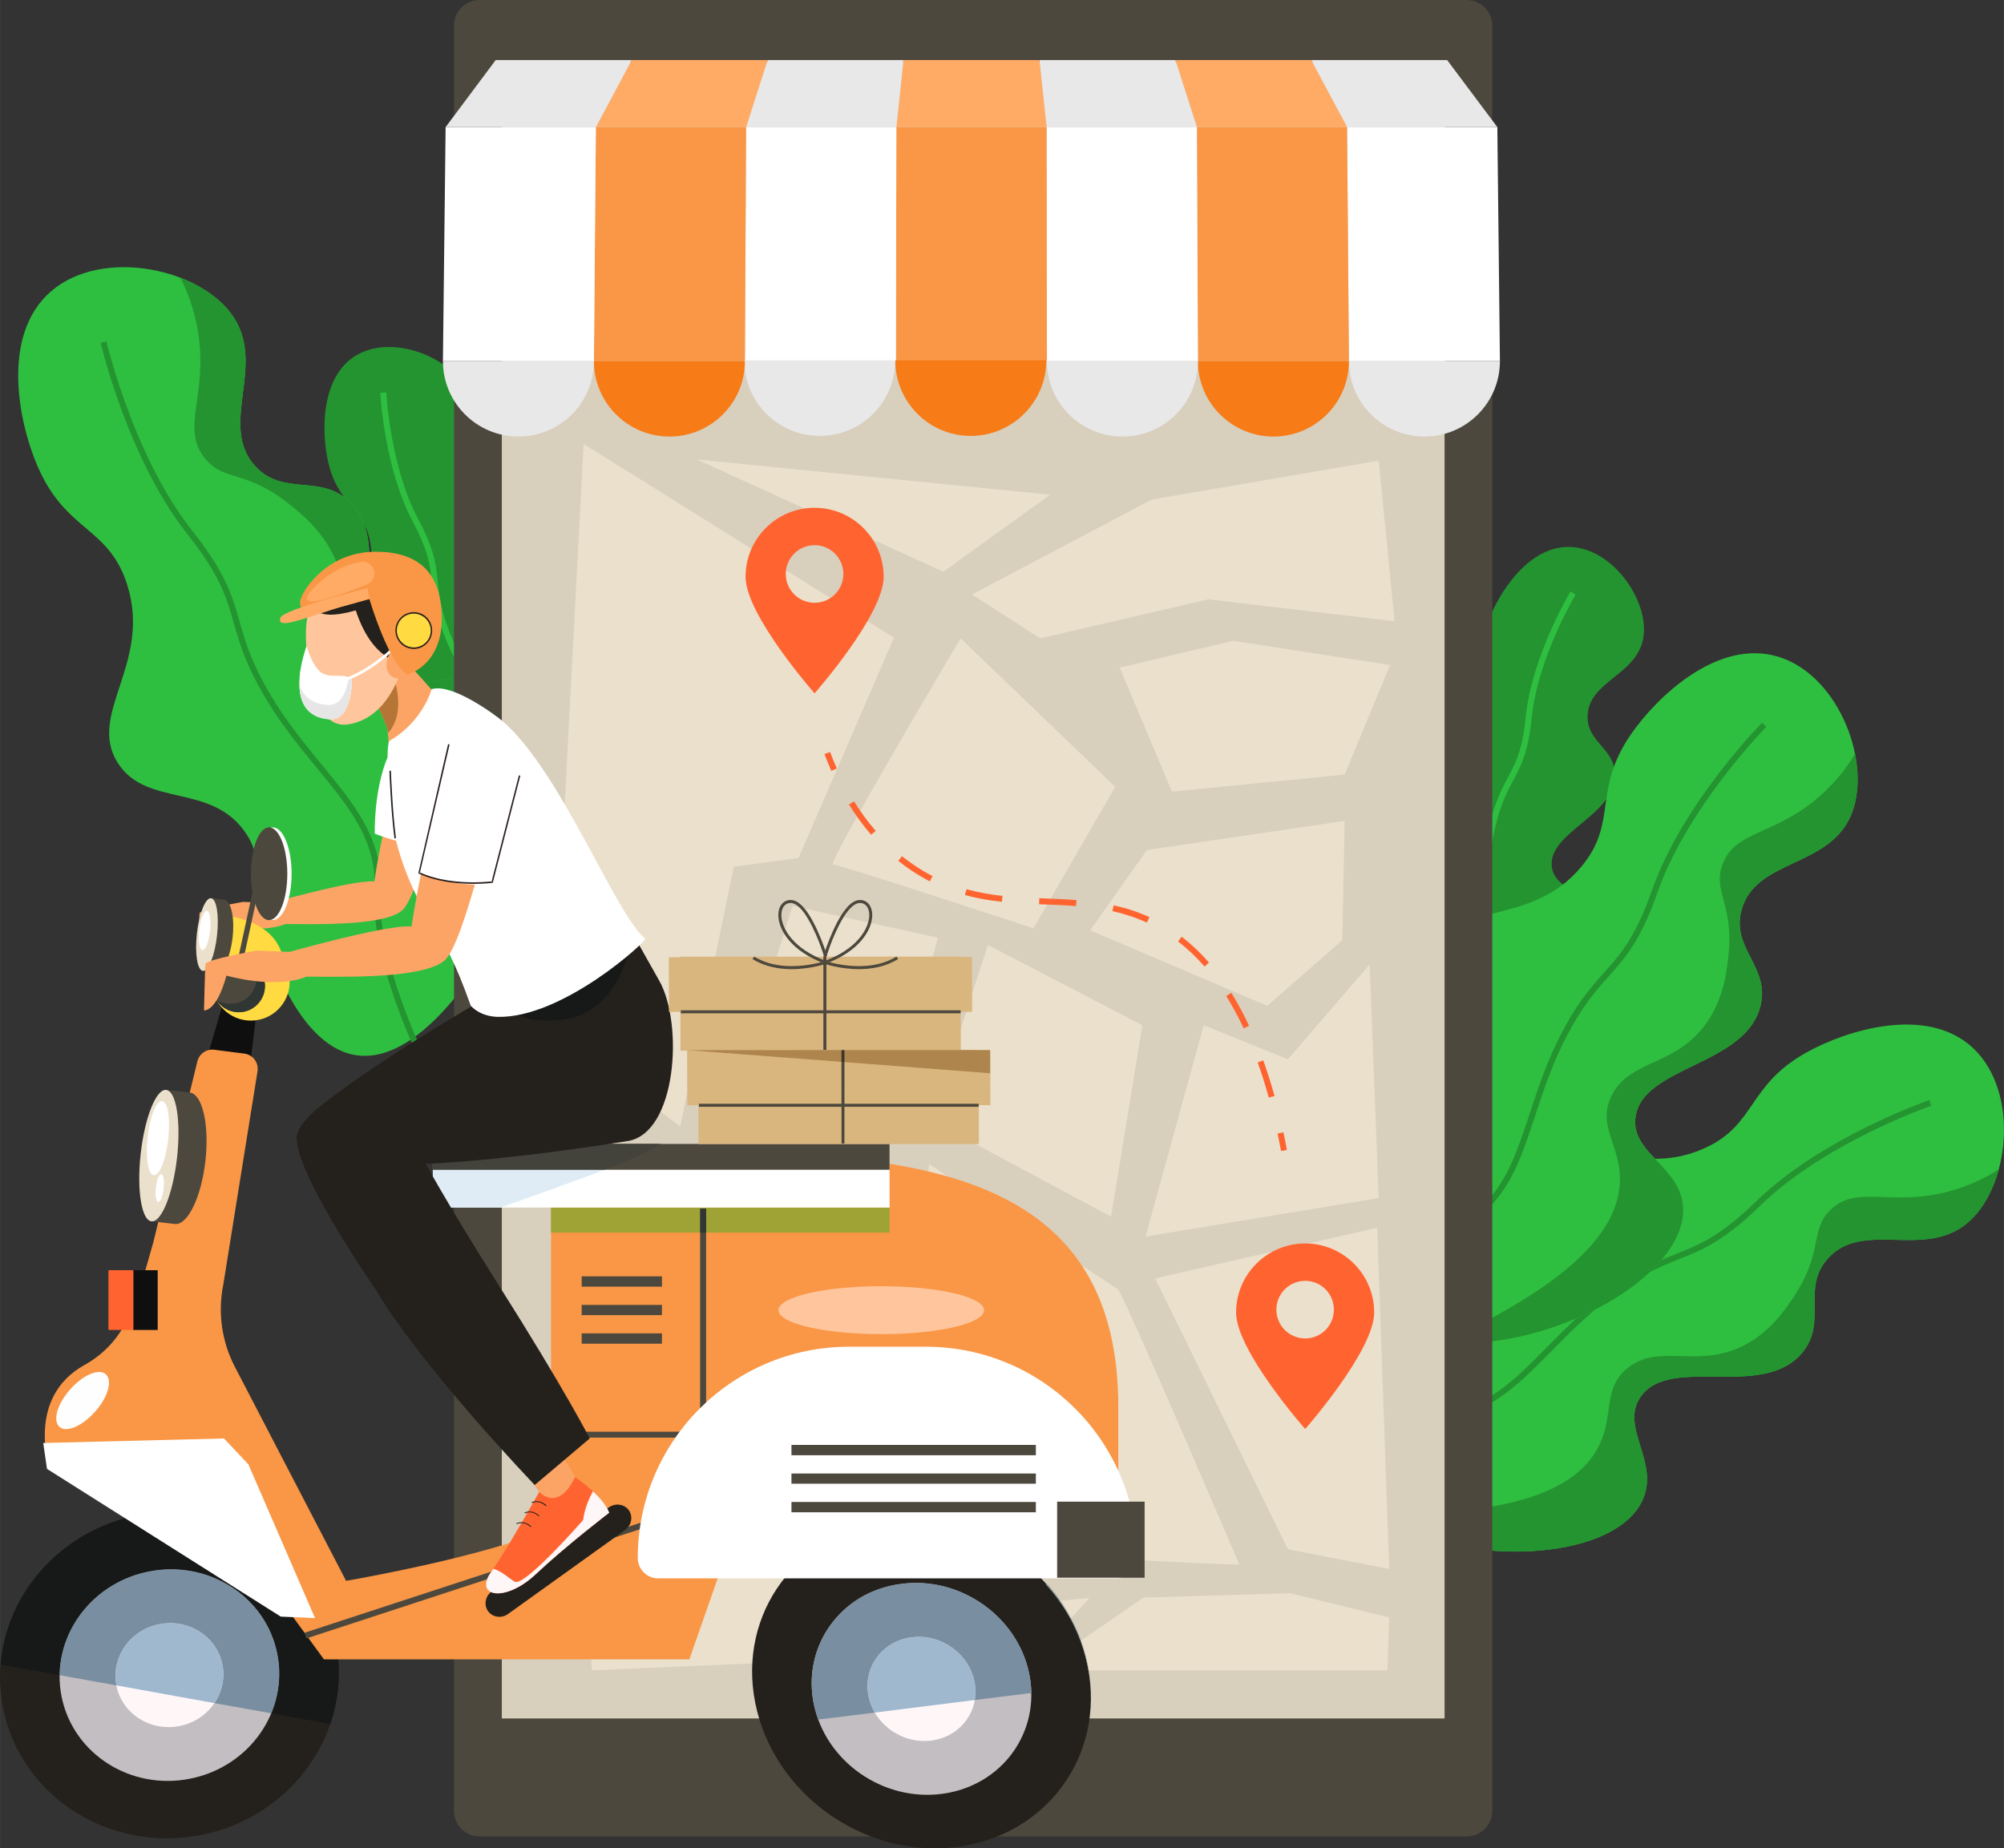 <?xml version="1.0" encoding="UTF-8"?>
<!DOCTYPE svg PUBLIC "-//W3C//DTD SVG 1.1//EN" "http://www.w3.org/Graphics/SVG/1.1/DTD/svg11.dtd">
<!-- Creator: CorelDRAW X7 -->
<svg xmlns="http://www.w3.org/2000/svg" xml:space="preserve" width="151.278mm" height="139.567mm" version="1.1" style="shape-rendering:geometricPrecision; text-rendering:geometricPrecision; image-rendering:optimizeQuality; fill-rule:evenodd; clip-rule:evenodd"
viewBox="0 0 18646 17203"
 xmlns:xlink="http://www.w3.org/1999/xlink">
 <rect x="0" y="0" width="18646" height="17203" fill="#333333" stroke="none"/>
 <defs>
  <style type="text/css">
   <![CDATA[
    .fil35 {fill:#FEFEFE}
    .fil21 {fill:#0F0F0F}
    .fil16 {fill:#161917}
    .fil12 {fill:#24211C}
    .fil0 {fill:#249431}
    .fil27 {fill:#29201D}
    .fil1 {fill:#2FBF40}
    .fil23 {fill:#303633}
    .fil30 {fill:#3E3525}
    .fil25 {fill:#43433B}
    .fil4 {fill:#4D483D}
    .fil17 {fill:#798EA0}
    .fil19 {fill:#879B9D}
    .fil20 {fill:#93A8AA}
    .fil22 {fill:#9FA335}
    .fil18 {fill:#9FB8CE}
    .fil15 {fill:#9FBFD4}
    .fil29 {fill:#AE854C}
    .fil31 {fill:#B57536}
    .fil13 {fill:#C2BEC1}
    .fil28 {fill:#D9B67E}
    .fil5 {fill:#D9CFBD}
    .fil24 {fill:#DFECF5}
    .fil33 {fill:#E6E6E6}
    .fil8 {fill:#E8E8E8}
    .fil6 {fill:#EBE0CC}
    .fil10 {fill:#F77B16}
    .fil7 {fill:#F99746}
    .fil2 {fill:#FCA465}
    .fil11 {fill:#FF6430}
    .fil9 {fill:#FFAB66}
    .fil32 {fill:#FFC59C}
    .fil34 {fill:#FFC59C}
    .fil26 {fill:#FFDA40}
    .fil14 {fill:#FFF6F8}
    .fil3 {fill:white}
   ]]>
  </style>
 </defs>
 <g id="Layer_x0020_1">
  <g id="_539888736">
   <path class="fil0" d="M12787 9560c-202,-281 73,-808 103,-865 158,-302 301,-297 342,-508 70,-360 -315,-517 -254,-826 66,-339 554,-282 770,-722 157,-322 -47,-470 103,-866 98,-260 379,-704 770,-682 399,22 733,519 667,857 -66,338 -506,393 -516,714 -8,249 253,300 254,548 1,382 -616,532 -588,850 21,230 353,231 421,484 100,373 -471,943 -1087,1119 -92,26 -761,208 -985,-103z"/>
   <path class="fil1" d="M14661 5534c0,0 -6,9 -16,26 -68,120 -346,636 -393,1121 -28,284 -86,418 -150,540 -64,122 -133,232 -192,488 -59,254 -59,490 -85,704 -26,214 -79,407 -249,564 -157,146 -288,387 -377,592 -45,103 -80,196 -103,263 -12,34 -21,61 -27,80 -6,19 -9,29 -9,29l-53 -16c0,0 50,-170 141,-378 91,-208 222,-455 390,-611 156,-145 206,-320 232,-530 25,-208 25,-448 85,-710 60,-261 135,-381 197,-501 63,-120 116,-240 144,-519 57,-573 416,-1169 417,-1171l48 29z"/>
   <path class="fil0" d="M4276 8041c-324,-121 -388,-712 -395,-776 -37,-339 84,-414 1,-612 -142,-338 -549,-255 -670,-545 -134,-319 304,-543 238,-1029 -49,-355 -300,-364 -396,-776 -63,-272 -76,-796 261,-996 344,-204 898,24 1031,342 133,317 -202,608 -32,880 132,211 377,108 516,314 213,318 -216,785 -16,1033 145,180 422,-4 619,169 291,254 133,1045 -281,1535 -62,72 -517,596 -876,461z"/>
   <path class="fil1" d="M3594 3653c0,0 1,10 2,30 10,138 66,722 296,1151 135,252 162,395 176,532 15,138 19,267 112,512 81,213 191,390 283,560 91,169 164,332 164,516 0,53 -6,107 -19,164 -20,82 -28,174 -28,269 0,194 34,399 67,556 17,78 34,144 47,190 6,23 11,42 15,54 4,13 6,19 6,19l-53 17c-1,-2 -137,-436 -138,-836 0,-98 9,-194 29,-282 13,-52 19,-102 19,-151 0,-168 -68,-322 -158,-490 -91,-167 -203,-347 -287,-566 -95,-250 -100,-391 -114,-526 -15,-134 -38,-264 -170,-512 -271,-507 -304,-1202 -305,-1204l56 -3z"/>
   <path class="fil1" d="M11907 13125c40,-520 868,-860 959,-897 475,-194 634,-50 887,-254 429,-346 139,-901 508,-1198 406,-326 913,214 1589,-85 494,-218 402,-586 959,-896 367,-205 1120,-444 1550,-40 439,414 340,1310 -64,1636 -404,325 -965,-38 -1288,322 -250,279 1,591 -239,878 -370,441 -1226,15 -1502,408 -200,286 183,609 15,967 -247,527 -1458,630 -2340,234 -131,-59 -1078,-499 -1034,-1075z"/>
   <path class="fil0" d="M17970 10291c0,0 -15,5 -43,16 -196,72 -1018,397 -1547,913 -307,299 -500,395 -693,473 -192,79 -380,140 -697,377 -317,238 -547,511 -783,731 -237,220 -482,388 -825,404 -327,16 -713,168 -1016,318 -151,74 -282,148 -375,203 -46,28 -83,50 -108,66 -26,16 -39,25 -39,25l-31 -46c1,-1 223,-147 529,-298 306,-151 696,-307 1037,-323 325,-16 556,-173 790,-390 233,-217 465,-492 787,-734 321,-241 521,-307 710,-384 189,-78 371,-166 675,-462 618,-602 1610,-941 1611,-942l18 53z"/>
   <path class="fil0" d="M12941 14200c-31,-14 -110,-51 -211,-106 523,-15 1781,35 2135,-614 161,-295 37,-555 281,-749 309,-246 681,34 1137,-241 225,-136 353,-337 428,-454 254,-401 128,-590 321,-776 248,-241 559,-23 1109,-174 184,-50 335,-125 457,-203 -57,209 -161,394 -303,508 -404,325 -965,-38 -1288,322 -250,279 1,591 -239,878 -370,441 -1226,15 -1502,408 -200,286 183,609 15,967 -247,527 -1458,630 -2340,234z"/>
   <path class="fil1" d="M12265 12000c-195,-484 395,-1157 460,-1230 339,-386 545,-327 681,-622 231,-501 -276,-869 -77,-1299 218,-472 913,-215 1385,-783 345,-415 99,-703 460,-1230 238,-346 806,-895 1371,-724 577,175 887,1022 670,1493 -217,471 -881,395 -1010,862 -101,361 264,528 176,892 -135,560 -1091,559 -1163,1034 -52,345 434,464 443,859 13,582 -1026,1213 -1992,1250 -143,6 -1188,33 -1404,-502z"/>
   <path class="fil0" d="M16435 6765c0,0 -11,11 -32,33 -143,152 -735,809 -980,1506 -141,404 -272,576 -409,732 -137,156 -279,294 -457,648 -178,353 -263,700 -377,1003 -113,302 -259,562 -559,729 -286,159 -563,467 -768,735 -102,135 -187,259 -245,349 -30,46 -53,83 -68,108 -16,26 -24,40 -24,40l-48 -28c0,-1 134,-231 341,-502 207,-272 487,-585 785,-751 284,-158 422,-402 534,-700 113,-298 198,-648 379,-1008 180,-359 330,-506 465,-660 135,-153 258,-314 399,-714 286,-814 1023,-1558 1024,-1559l40 39z"/>
   <path class="fil0" d="M13669 12502c-34,1 -121,4 -237,0 463,-247 1611,-762 1640,-1500 13,-336 -214,-513 -81,-796 167,-358 625,-272 911,-721 141,-222 166,-459 181,-598 49,-472 -147,-585 -58,-837 116,-326 491,-269 917,-649 142,-127 244,-261 318,-386 42,213 31,425 -45,590 -217,471 -881,395 -1010,862 -101,361 264,528 176,892 -135,560 -1091,559 -1163,1034 -52,345 434,464 443,859 13,582 -1026,1213 -1992,1250z"/>
   <path class="fil1" d="M3297 9818c-539,-98 -804,-1000 -833,-1099 -152,-517 16,-668 -170,-954 -315,-486 -926,-243 -1196,-661 -297,-458 322,-930 83,-1669 -175,-539 -569,-483 -833,-1099 -175,-405 -343,-1218 126,-1624 480,-414 1406,-213 1702,244 296,457 -144,1004 197,1381 265,292 618,62 892,345 421,434 -117,1282 264,1613 277,240 656,-125 1011,89 525,316 501,1592 -8,2470 -76,130 -638,1073 -1235,964z"/>
   <path class="fil0" d="M991 3177c0,0 4,16 11,47 55,213 305,1107 787,1716 280,353 359,565 420,774 61,209 104,413 318,770 208,345 459,610 660,873 201,262 354,525 354,864 0,22 -1,44 -2,65 -1,26 -2,51 -2,77 0,341 118,741 237,1055 60,157 119,293 164,389 22,48 41,87 54,113 13,26 20,40 20,40l-49 26c-1,-1 -121,-231 -241,-548 -120,-317 -241,-722 -241,-1075 0,-27 1,-53 2,-80 1,-21 2,-41 2,-62 0,-321 -143,-571 -342,-831 -199,-259 -452,-526 -663,-877 -218,-362 -264,-577 -325,-783 -60,-206 -133,-406 -410,-756 -561,-710 -808,-1783 -809,-1784l55 -13z"/>
   <path class="fil0" d="M4532 8854c-19,32 -65,110 -134,210 41,-549 229,-1857 -410,-2298 -291,-200 -576,-98 -752,-374 -224,-350 109,-708 -129,-1214 -118,-251 -314,-405 -429,-496 -391,-310 -601,-198 -775,-420 -225,-286 36,-586 -62,-1178 -32,-197 -94,-363 -163,-499 213,82 394,211 498,371 296,457 -144,1004 197,1381 265,292 618,62 892,345 421,434 -117,1282 264,1613 277,240 656,-125 1011,89 525,316 501,1592 -8,2470z"/>
   <path class="fil2" d="M4185 6754c78,46 113,123 67,219 -125,262 -347,1374 -515,1504 -190,149 -855,123 -1175,122l-74 -185c0,0 800,-229 995,-210 0,0 241,-1724 702,-1450z"/>
   <path class="fil3" d="M3583 7107c-107,309 -96,652 -96,652 0,0 416,171 632,94l181 -892c63,-158 -328,-18 -328,-18 -170,-122 -320,-34 -389,164z"/>
   <path class="fil2" d="M2261 8394c0,0 -402,71 -405,106 -3,35 -11,367 -11,367 0,0 97,15 177,-275 0,0 381,111 636,7l-113 -194 -284 -11z"/>
   <path class="fil4" d="M4463 17092l9183 0c132,0 239,-107 239,-238l0 -16615c0,-132 -107,-239 -239,-239l-9183 0c-132,0 -239,107 -239,239l0 16615c0,131 107,238 239,238z"/>
   <polygon class="fil5" points="4669,15994 13441,15994 13441,584 4669,584 "/>
   <polygon class="fil6" points="12828,11150 10659,11509 11200,9542 11983,9859 12744,8976 "/>
   <polygon class="fil6" points="12490,8750 11792,9361 10143,8659 10672,7911 12511,7640 "/>
   <polygon class="fil6" points="10629,9542 9192,8795 8663,10426 10338,11324 "/>
   <path class="fil6" d="M9616 8640l760 -1317 -1438 -1382c0,0 -1251,2105 -1187,2105 63,0 1865,594 1865,594z"/>
   <polygon class="fil6" points="10904,7368 12511,7209 12934,6190 11475,5964 10418,6213 "/>
   <polygon class="fil6" points="8726,8727 8325,10267 7521,10675 6654,10765 7373,8432 "/>
   <polygon class="fil6" points="9678,5941 11243,5578 12976,5782 12828,4287 10714,4650 9044,5533 "/>
   <polygon class="fil6" points="9772,4604 8778,5321 6482,4276 "/>
   <polygon class="fil6" points="8318,5935 7430,7985 6828,8066 6329,10484 5143,9603 5430,4132 "/>
   <polygon class="fil6" points="12814,11427 10748,11898 11983,14419 12926,14603 "/>
   <path class="fil6" d="M10403 12001c77,102 1129,2561 1129,2561 0,0 -3462,-102 -3290,-451 172,-348 402,-3278 402,-3278l1759 1168z"/>
   <polygon class="fil6" points="12926,15054 12909,15546 9657,15546 10639,14869 12003,14828 "/>
   <path class="fil6" d="M8299 10956l-440 2295 -2027 -656c0,0 -479,-1434 -421,-1455 57,-20 2888,-184 2888,-184z"/>
   <polygon class="fil6" points="7630,13947 7400,15464 5507,15546 5353,12984 "/>
   <polygon class="fil6" points="8012,15097 8185,15832 9638,15430 10136,14871 "/>
   <polygon class="fil3" points="13932,1183 12534,1183 12551,3361 13956,3361 "/>
   <polygon class="fil7" points="12534,1183 11136,1183 11146,3361 12551,3361 "/>
   <polygon class="fil3" points="11136,1183 9738,1183 9741,3361 11146,3361 "/>
   <polygon class="fil7" points="9738,1183 8340,1183 8336,3361 9741,3361 "/>
   <polygon class="fil3" points="8340,1183 6942,1183 6931,3361 8336,3361 "/>
   <polygon class="fil7" points="6942,1183 5544,1183 5526,3361 6931,3361 "/>
   <polygon class="fil3" points="5544,1183 4146,1183 4121,3361 5526,3361 "/>
   <polygon class="fil8" points="13465,559 12200,559 12534,1183 13932,1183 "/>
   <polygon class="fil9" points="12200,559 10936,559 11136,1183 12534,1183 "/>
   <polygon class="fil8" points="10936,559 9671,559 9738,1183 11136,1183 "/>
   <polygon class="fil9" points="9671,559 8406,559 8340,1183 9738,1183 "/>
   <polygon class="fil8" points="8406,559 7142,559 6942,1183 8340,1183 "/>
   <polygon class="fil9" points="7142,559 5877,559 5544,1183 6942,1183 "/>
   <polygon class="fil8" points="5877,559 4612,559 4146,1183 5544,1183 "/>
   <path class="fil8" d="M13254 4063c-388,0 -703,-314 -703,-702l1405 0c0,388 -314,702 -702,702z"/>
   <path class="fil10" d="M11849 4063c-388,0 -703,-314 -703,-702l1405 0c0,388 -314,702 -702,702z"/>
   <path class="fil8" d="M10444 4063c-388,0 -703,-314 -703,-702l1405 0c0,388 -314,702 -702,702z"/>
   <path class="fil10" d="M9032 4057c-388,0 -702,-315 -702,-703l1405 0c0,388 -315,703 -703,703z"/>
   <path class="fil8" d="M7627 4057c-388,0 -702,-315 -702,-703l1405 0c0,388 -315,703 -703,703z"/>
   <path class="fil10" d="M6229 4063c-388,0 -703,-314 -703,-702l1405 0c0,388 -314,702 -702,702z"/>
   <path class="fil8" d="M4824 4063c-388,0 -703,-314 -703,-702l1405 0c0,388 -314,702 -702,702z"/>
   <path class="fil11" d="M12144 12457c148,0 267,-120 267,-268 0,-148 -119,-268 -267,-268 -148,0 -268,120 -268,268 0,148 120,268 268,268zm0 -884c355,0 642,288 642,643 0,355 -642,1084 -642,1084 0,0 -643,-729 -643,-1084 0,-355 288,-643 643,-643z"/>
   <path class="fil11" d="M7579 5610c148,0 268,-120 268,-268 0,-148 -120,-268 -268,-268 -148,0 -268,120 -268,268 0,148 120,268 268,268zm0 -884c355,0 643,288 643,643 0,355 -643,1084 -643,1084 0,0 -642,-729 -642,-1084 -1,-355 287,-643 642,-643z"/>
   <path class="fil11" d="M11920 10713c-11,-56 -22,-110 -33,-163l54 -12c12,53 23,108 33,164l-54 11z"/>
   <path class="fil11" d="M11805 10215c-32,-117 -67,-226 -103,-327l52 -19c37,103 72,213 105,332l-54 14zm-233 -644c-52,-112 -107,-211 -163,-301l48 -30c57,92 112,194 165,307l-50 24zm-365 -575c-81,-94 -164,-171 -246,-234l34 -44c85,66 171,145 254,241l-42 37zm-536 -409c-107,-49 -214,-83 -321,-107l12 -54c111,24 222,59 333,110l-24 51zm-659 -154c-114,-9 -228,-13 -344,-17l2 -56c116,5 231,8 346,17l-4 56zm-690 -40c-114,-12 -229,-31 -344,-63l15 -54c112,31 223,50 335,62l-6 55zm-671 -190c-60,-31 -121,-67 -183,-109 -38,-26 -75,-53 -110,-82l34 -43c35,27 71,54 108,79 59,41 118,75 177,106l-26 49zm-546 -434c-79,-91 -147,-187 -206,-282l47 -29c58,93 124,186 202,275l-43 36z"/>
   <path class="fil11" d="M7735 7175c-24,-55 -45,-107 -64,-157l52 -19c19,48 39,100 63,153l-51 23z"/>
   <path class="fil12" d="M29 15902c166,821 994,1347 1848,1175 854,-172 1412,-977 1246,-1798 -166,-821 -993,-1347 -1847,-1175 -855,172 -1413,977 -1247,1798z"/>
   <path class="fil13" d="M573 15792c108,533 644,874 1198,762 554,-111 916,-633 808,-1165 -107,-533 -644,-874 -1198,-762 -554,111 -915,633 -808,1165z"/>
   <path class="fil14" d="M1083 15690c53,261 317,429 589,374 272,-55 450,-311 397,-573 -53,-261 -316,-429 -589,-374 -272,55 -450,311 -397,573z"/>
   <path class="fil15" d="M3097 15535c0,0 0,0 0,0 0,0 0,0 0,0zm0 -3c0,0 0,0 0,-1 0,1 0,1 0,1zm-1 -4c0,0 0,0 0,0l0 0zm-1 -2c0,-1 0,-1 0,-2 0,1 0,1 0,2zm0 -3c0,-1 0,-1 0,-2 0,1 0,1 0,2zm-1 -3c0,-1 0,-1 0,-1 0,0 0,0 0,1zm0 -4c0,0 0,-1 -1,-1 1,0 1,1 1,1zm-1 -3c0,-1 0,-1 0,-1 0,0 0,0 0,1zm0 -3c-1,0 -1,-1 -1,-1 0,0 1,1 1,1z"/>
   <path class="fil16" d="M3073 16046c79,-232 102,-484 56,-739 0,0 0,0 0,0 -1,-1 -1,-2 -1,-3 0,0 0,0 0,0 0,-1 0,-2 -1,-3l0 0c0,-1 0,-2 0,-3 0,0 0,-1 0,-1 0,-1 0,-1 -1,-2 0,0 0,-1 0,-1 0,-1 0,-1 0,-2 0,0 0,0 0,-1 -1,-1 -1,-1 -1,-2 0,-1 0,-1 0,-2 0,0 0,-1 0,-1 0,-1 -1,-1 -1,-1 0,-1 0,-2 0,-2 0,0 0,-1 0,-1 0,-1 -1,-2 -1,-3 -4,-20 -8,-39 -13,-59l-64 13 -147 -171 -17 9 -16 -48 -515 -601 -1195 -289c-647,181 -1099,733 -1151,1359l549 99c7,-457 344,-867 827,-964 554,-112 1091,229 1198,762 39,193 16,386 -55,557l549 100z"/>
   <path class="fil17" d="M2524 15946c71,-171 95,-364 55,-557 -107,-533 -644,-874 -1198,-762 -483,97 -820,507 -827,964l529 95c-51,-260 126,-515 397,-569 273,-55 536,113 589,374 26,129 -4,257 -74,360l529 95z"/>
   <path class="fil18" d="M1995 15851c70,-103 100,-231 74,-360 -53,-261 -316,-429 -589,-374 -271,54 -448,309 -397,569l912 165z"/>
   <path class="fil12" d="M7027 15849c166,836 994,1438 1848,1344 854,-94 1412,-848 1246,-1684 -166,-836 -993,-1438 -1847,-1344 -855,94 -1413,848 -1247,1684z"/>
   <path class="fil13" d="M7571 15855c108,539 644,915 1198,840 554,-75 916,-573 808,-1112 -107,-539 -644,-916 -1198,-841 -554,75 -915,573 -808,1113z"/>
   <path class="fil14" d="M8081 15786c53,265 317,450 589,413 272,-37 450,-282 397,-547 -53,-265 -316,-450 -588,-413 -273,37 -451,281 -398,547z"/>
   <path class="fil19" d="M10146 15683c-3,-45 -8,-90 -15,-135l-2 0c7,45 13,90 17,135zm-88 -401l4 -4c-26,-73 -58,-146 -96,-217l-5 6c37,69 70,141 97,215zm-191 -383c-38,-54 -79,-106 -122,-155l-15 2c45,49 87,100 126,155l11 -2z"/>
   <path class="fil20" d="M10129 15548l2 0c-15,-91 -38,-181 -69,-270l-4 4c26,73 48,149 63,227 3,13 5,26 8,39z"/>
   <path class="fil20" d="M9961 15067l5 -6c-21,-39 -44,-78 -68,-116 -10,-15 -21,-31 -31,-46l-11 2c38,53 73,109 105,166z"/>
   <path class="fil19" d="M7036 15969c-3,-14 -6,-27 -9,-41 -1,-8 -3,-17 -5,-25l0 0c4,22 9,44 14,66z"/>
   <path class="fil17" d="M9596 15757c-1,-58 -7,-116 -19,-174 -65,-328 -289,-595 -578,-738 -218,-109 -450,-138 -699,-89 -200,44 -351,130 -467,247 -219,212 -327,524 -262,852 11,51 25,101 43,149l526 -65c-28,-47 -48,-99 -59,-153 -53,-266 125,-510 398,-547 272,-37 535,148 588,413 12,58 13,116 3,170l526 -65z"/>
   <path class="fil18" d="M9070 15822c10,-54 9,-112 -3,-170 -53,-265 -316,-450 -588,-413 -273,37 -451,281 -398,547 11,54 31,106 59,153l930 -117z"/>
   <polygon class="fil21" points="1907,9911 2168,9017 2423,9123 2317,9994 "/>
   <path class="fil7" d="M1836 9878l-409 1682c-141,482 -214,906 -641,1144 -552,308 -322,967 -322,967l1856 822 694 951 3400 0 482 -1380 2973 0 536 0 0 -974c0,-2065 -1674,-2359 -3739,-2359l-703 0 -836 0 0 3489c-613,272 -1907,493 -1907,493l-1035 -1992c-122,-235 -160,-504 -108,-762l319 -1989c12,-80 -43,-154 -123,-164l-280 -36c-72,-9 -139,37 -157,108z"/>
   <polygon class="fil4" points="6570,11249 6570,14031 2851,15249 2834,15196 6514,13991 6514,11249 "/>
   <polygon class="fil4" points="6560,13380 5111,13380 5111,13325 6560,13325 "/>
   <path class="fil12" d="M4728 15021l1087 -780c61,-44 77,-126 36,-185 -42,-58 -126,-70 -187,-26l-1087 780c-62,44 -78,127 -36,185 42,59 126,70 187,26z"/>
   <path class="fil3" d="M6123 14690l4267 0c105,0 190,-85 190,-190 0,-1085 -880,-1966 -1966,-1966l-714 0c-1086,0 -1966,881 -1966,1966 0,105 85,190 189,190z"/>
   <polygon class="fil19" points="5125,11472 5127,11472 5127,11239 5125,11239 "/>
   <polygon class="fil22" points="5127,11472 6514,11472 6514,11249 6570,11249 6570,11472 8277,11472 8277,10879 8277,11239 5127,11239 "/>
   <polygon class="fil23" points="6514,11472 6570,11472 6570,11249 6514,11249 "/>
   <polygon class="fil3" points="4027,11239 8277,11239 8277,10646 4027,10646 "/>
   <polygon class="fil4" points="4027,10887 8277,10887 8277,10646 4027,10646 "/>
   <polygon class="fil4" points="7364,14075 9638,14075 9638,13979 7364,13979 "/>
   <polygon class="fil4" points="7364,13809 9638,13809 9638,13714 7364,13714 "/>
   <polygon class="fil4" points="7364,13544 9638,13544 9638,13448 7364,13448 "/>
   <polygon class="fil4" points="5412,12506 6159,12506 6159,12410 5412,12410 "/>
   <polygon class="fil4" points="5412,12240 6159,12240 6159,12145 5412,12145 "/>
   <polygon class="fil4" points="5412,11975 6159,11975 6159,11879 5412,11879 "/>
   <polygon class="fil21" points="1236,12378 1467,12378 1467,11822 1236,11822 "/>
   <polygon class="fil11" points="1009,12378 1241,12378 1241,11822 1009,11822 "/>
   <path class="fil24" d="M4027 11239l197 0 429 0c147,-50 309,-109 488,-173 181,-66 343,-124 484,-179l-1598 0 0 352z"/>
   <path class="fil25" d="M4027 10887l0 0 1598 0c232,-89 408,-166 521,-241l-477 0c-633,96 -1190,158 -1642,183l0 58z"/>
   <path class="fil26" d="M2633 9134c0,0 135,-488 -485,-606l-113 580 598 26z"/>
   <path class="fil26" d="M1973 9138c0,199 161,361 361,361 200,0 361,-162 361,-361 0,-200 -161,-362 -361,-362 -200,0 -361,162 -361,362z"/>
   <path class="fil4" d="M1988 8362c17,2 79,9 96,11 65,8 101,165 80,351 -21,187 -91,332 -156,325 -17,-2 -78,-9 -95,-11 -66,-7 -102,-164 -81,-351 21,-187 91,-332 156,-325z"/>
   <path class="fil6" d="M1832 8687c-21,187 4,343 55,349 52,5 111,-141 132,-328 21,-187 -4,-343 -56,-348 -51,-6 -110,140 -131,327z"/>
   <path class="fil12" d="M5816 8563c0,0 -1919,1011 -2820,1719 -810,637 549,701 2844,338 456,-73 521,-1089 294,-1492l-318 -565z"/>
   <polygon class="fil2" points="5377,13785 5208,13507 4899,13723 5017,13885 5186,14087 "/>
   <path class="fil11" d="M5350 13748c0,0 255,164 318,331 0,0 -399,305 -683,572 -284,268 -578,211 -417,-18 160,-228 449,-748 449,-748 0,0 174,195 333,-137z"/>
   <path class="fil27" d="M5013 14113l6 -6c-74,-67 -138,-29 -139,-29l4 8c3,-2 61,-35 129,27z"/>
   <path class="fil27" d="M4938 14213l6 -6c-74,-67 -139,-29 -140,-29l5 7c2,-1 60,-34 129,28z"/>
   <path class="fil27" d="M5079 14018l6 -7c-74,-67 -139,-29 -139,-29l4 8c3,-2 60,-35 129,28z"/>
   <path class="fil16" d="M5096 9499c84,0 173,-11 253,-34 396,-116 558,-652 481,-749 -10,-13 -25,-18 -44,-18 -99,0 -313,160 -546,276 -139,100 -296,213 -461,333 -17,27 -25,53 -20,74 15,73 166,118 337,118z"/>
   <path class="fil14" d="M4590 14601c78,21 149,92 199,120 91,52 636,-573 636,-573 15,-110 57,-205 92,-269 62,58 124,128 151,200 0,0 -399,305 -683,572 -284,268 -578,211 -417,-18 7,-10 15,-21 22,-32z"/>
   <path class="fil12" d="M3921 10760c0,0 226,422 712,1190 627,991 854,1438 854,1438l-512 433c0,0 -1048,-1092 -1479,-1818 0,0 -590,-849 -712,-1275 -110,-385 251,-103 545,-311l592 343z"/>
   <polygon class="fil28" points="6331,9779 8940,9778 8938,8903 6329,8904 "/>
   <polygon class="fil28" points="6224,9418 9045,9417 9044,8907 6223,8909 "/>
   <polygon class="fil4" points="7689,8900 7689,9773 7661,9773 7661,8900 "/>
   <path class="fil4" d="M7669 8904c0,0 -10,-31 -27,-79 -25,-71 -68,-178 -120,-266 -25,-45 -53,-84 -82,-112 -29,-28 -57,-43 -83,-43 -28,0 -48,11 -63,30 -15,19 -24,48 -24,83 0,121 111,316 417,427l37 13 -37 13c-1,0 -144,50 -321,50 -117,0 -248,-22 -364,-94l15 -23c109,68 236,89 349,89 86,0 164,-12 221,-24 28,-6 51,-12 67,-17 15,-4 24,-7 24,-7l4 13 -4 13c-314,-114 -436,-315 -436,-453 0,-40 10,-75 30,-100 20,-26 50,-41 85,-41 50,1 93,36 133,85 118,148 205,434 206,435l-27 8z"/>
   <path class="fil4" d="M7662 8896c0,0 39,-128 100,-257 30,-64 66,-129 106,-178 39,-49 83,-84 133,-85 35,0 65,15 85,41 19,25 30,60 30,100 -1,138 -122,339 -436,453l-5 -13 5 -13c0,0 8,3 24,7 47,14 159,41 288,41 113,0 240,-21 349,-89l15 23c-116,72 -248,94 -364,94 -178,0 -320,-50 -321,-50l-37 -13 37 -13c306,-111 417,-306 417,-427 0,-35 -9,-64 -24,-83 -15,-19 -36,-30 -63,-30 -35,0 -74,28 -112,75 -56,69 -106,176 -143,265 -18,45 -32,85 -42,114 -10,29 -15,46 -15,46l-27 -8z"/>
   <polygon class="fil4" points="8938,9431 6335,9431 6335,9403 8938,9403 "/>
   <polygon class="fil28" points="6499,10648 9108,10648 9106,9773 6497,9773 "/>
   <polygon class="fil28" points="6395,10287 9215,10286 9214,9773 6393,9774 "/>
   <polygon class="fil4" points="7857,9774 7857,10643 7830,10643 7829,9774 "/>
   <polygon class="fil4" points="9106,10301 6503,10301 6503,10273 9106,10273 "/>
   <polygon class="fil29" points="6403,9774 6497,9774 6497,9773 7632,9773 6391,9773 "/>
   <polygon class="fil29" points="6497,9774 8303,9773 7632,9773 6497,9773 "/>
   <polygon class="fil29" points="9213,9989 9212,9773 8303,9773 6497,9774 6403,9774 7829,9883 7829,9774 7857,9774 7857,9885 "/>
   <polygon class="fil30" points="7857,9885 7857,9774 7829,9774 7829,9883 "/>
   <path class="fil4" d="M1976 9177c0,134 110,244 245,244 135,0 244,-110 244,-244 0,-135 -109,-245 -244,-245 -135,0 -245,110 -245,245z"/>
   <polygon class="fil4" points="2226,9108 2431,8163 2391,8112 2186,9056 "/>
   <path class="fil4" d="M2336 8132c0,238 75,431 168,431 93,0 169,-193 169,-431 0,-238 -76,-431 -169,-431 -93,0 -168,193 -168,431z"/>
   <path class="fil22" d="M2221 9421c135,0 244,-110 244,-244l0 0c0,134 -109,244 -244,244 -1,0 -1,0 -2,0 1,0 1,0 2,0zm-2 0c0,0 -1,0 -1,0 0,0 1,0 1,0zm-2 0c0,0 0,0 -1,0 1,0 1,0 1,0zm-1 0c-1,0 -1,0 -1,0 0,0 0,0 1,0zm-2 0c0,0 0,0 -1,0 1,0 1,0 1,0zm251 -244c0,-1 0,-1 0,-2 0,1 0,1 0,2zm0 -2c0,-1 0,-1 0,-2 0,1 0,1 0,2zm0 -2c0,0 0,-1 0,-1 0,1 0,1 0,1zm0 -1c0,-1 0,-1 0,-1 0,0 0,0 0,1zm0 -2c0,0 0,-1 0,-1 0,0 0,1 0,1z"/>
   <path class="fil23" d="M2221 9421c135,0 244,-110 244,-244l0 0c0,-1 0,-1 0,-2 0,0 0,0 0,0 0,-1 0,-1 0,-2 0,0 0,0 0,0 0,0 0,0 0,-1 0,0 0,0 0,0 0,-1 0,-1 0,-1 0,-1 0,-1 0,-1 0,0 0,-1 0,-1 -2,-84 -48,-157 -115,-199 23,37 37,81 37,129 0,135 -109,244 -244,244 -48,0 -92,-14 -129,-38 42,68 115,113 199,116 1,0 1,0 1,0 0,0 0,0 1,0 0,0 0,0 1,0 0,0 0,0 0,0 1,0 1,0 1,0 0,0 1,0 1,0 0,0 1,0 1,0 0,0 0,0 0,0 1,0 1,0 2,0z"/>
   <path class="fil3" d="M2622 8132c0,-200 -54,-367 -129,-416 15,-10 30,-15 46,-15 96,0 174,193 174,431 0,238 -78,431 -174,431 -16,0 -31,-6 -46,-15 75,-50 129,-217 129,-416z"/>
   <path class="fil4" d="M2336 8132c0,238 75,431 168,431 93,0 169,-193 169,-431 0,-238 -76,-431 -169,-431 -93,0 -168,193 -168,431z"/>
   <path class="fil2" d="M3625 7283c0,0 0,-449 -28,-521 -69,-176 -148,-353 -269,-449l-93 -669c0,0 392,331 747,737 112,129 222,137 289,136 146,-4 307,796 -427,798l-9 0c-148,-1 -23,67 -210,-32z"/>
   <path class="fil31" d="M3611 6822l-3 -11c-1,-17 -5,-34 -11,-49 -26,-67 -54,-134 -85,-196l132 -317c0,0 157,364 -33,573z"/>
   <path class="fil3" d="M3629 7522c0,0 -48,-559 -6,-626 314,-182 393,-482 393,-482 195,-60 611,255 659,297 543,467 1047,1791 1328,2026 21,17 -768,742 -1374,727 -171,-5 -249,-104 -249,-104 -151,-422 -239,-571 -397,-827 -316,-512 -354,-1011 -354,-1011z"/>
   <path class="fil32" d="M2846 5919c0,0 1,883 392,823 482,-73 604,-777 599,-1160 -2,-183 -175,-232 -353,-275 -276,-68 -646,110 -638,612z"/>
   <path class="fil12" d="M2949 5460c98,-180 364,-306 646,-284 282,23 463,223 486,485 38,426 -294,509 -294,509 0,0 -305,33 -477,-489 -404,116 -460,-41 -361,-221z"/>
   <path class="fil32" d="M2861 5954c0,0 -31,200 -60,273 -29,72 -1,126 130,120l-70 -393z"/>
   <path class="fil27" d="M3053 6397c91,0 161,-97 162,-98l-7 -5c-1,1 -89,123 -193,88l-3 8c14,5 28,7 41,7z"/>
   <path class="fil2" d="M3859 6223c-54,82 -148,115 -211,74 -63,-41 -70,-141 -17,-223 54,-82 149,-115 211,-74 63,41 71,141 17,223z"/>
   <path class="fil2" d="M4658 6913c90,54 133,146 79,259 -149,309 -410,1619 -608,1773 -225,175 -1008,144 -1386,144l-87 -219c0,0 944,-269 1173,-247 0,0 284,-2033 829,-1710z"/>
   <path class="fil3" d="M4180 6984c-127,365 -346,1115 -346,1115 0,0 490,201 746,111l212 -1052c75,-187 -153,-366 -153,-366 -201,-144 -378,-41 -459,192z"/>
   <path class="fil3" d="M2853 6013c0,0 48,183 135,246 88,63 221,-4 287,68 0,0 1,379 -202,368 -474,-25 -220,-682 -220,-682z"/>
   <path class="fil33" d="M3052 6561c130,7 176,-145 193,-256 11,5 21,12 30,22 0,0 1,379 -202,368 -224,-12 -285,-165 -287,-323 32,101 108,180 266,189z"/>
   <path class="fil3" d="M3170 6351c293,-80 542,-349 545,-352l-20 -17c-2,3 -246,266 -532,344l7 25z"/>
   <path class="fil2" d="M2388 8847c0,0 -473,84 -477,125 -4,41 -13,432 -13,432 0,0 115,18 209,-324 0,0 449,132 749,8l-132 -227 -336 -14z"/>
   <path class="fil7" d="M2816 5532c49,-99 265,-397 680,-397 389,0 576,186 609,515 55,535 -314,628 -314,628 0,0 -148,-45 -355,-703 -448,134 -733,182 -620,-43z"/>
   <path class="fil9" d="M3421 5473c0,0 -786,197 -812,277 -48,142 342,-56 827,-175l-15 -102z"/>
   <path class="fil26" d="M3711 5781c-49,77 -25,179 52,227 77,48 178,25 226,-52 49,-77 25,-179 -52,-227 -77,-48 -178,-25 -226,52z"/>
   <path class="fil27" d="M3711 5781l5 4c-16,26 -24,55 -24,83 0,53 27,104 75,134 25,16 54,24 83,24 52,0 104,-26 134,-74 16,-26 24,-55 24,-83 0,-53 -27,-104 -75,-134 -26,-16 -54,-24 -83,-24 -52,0 -104,26 -134,74l-5 -4 -6 -3c32,-52 88,-81 145,-81 31,0 63,8 91,26 52,33 80,88 80,146 0,31 -8,62 -26,90 -32,52 -88,81 -145,81 -31,0 -63,-9 -91,-26 -52,-33 -80,-89 -80,-146 0,-31 8,-62 26,-90l6 3z"/>
   <path class="fil9" d="M3478 5303c18,55 -10,115 -64,137 -423,167 -538,174 -556,142 -23,-42 110,-163 188,-220 109,-80 222,-116 308,-133 54,-10 107,22 124,74z"/>
   <polygon class="fil3" points="2612,15046 437,13671 402,13430 2084,13388 2311,13629 2931,15060 "/>
   <polygon class="fil4" points="9836,14684 10650,14684 10650,13976 9836,13976 "/>
   <path class="fil4" d="M1592 10149c31,4 142,16 173,19 118,14 184,298 146,636 -38,338 -165,601 -284,588 -30,-4 -141,-16 -172,-20 -119,-13 -184,-298 -146,-635 38,-338 164,-601 283,-588z"/>
   <path class="fil6" d="M1309 10737c-38,337 7,620 100,630 93,11 200,-255 238,-592 38,-338 -7,-621 -101,-631 -93,-11 -199,255 -237,593z"/>
   <path class="fil27" d="M4841 7220l-256 996 -5 1c0,0 -70,9 -173,9 -141,0 -342,-17 -510,-95l-5 -2 277 -1203 14 3 -277 1197 -6 -1 3 -7c165,77 365,94 504,94 51,0 94,-3 124,-5 30,-2 48,-4 48,-4l1 7 -7 -2 255 -992 13 4z"/>
   <path class="fil34" d="M7243 12194c0,124 428,223 956,223 529,0 957,-99 957,-223 0,-123 -428,-223 -957,-223 -528,0 -956,100 -956,223z"/>
   <path class="fil35" d="M553 13280c64,57 213,-7 332,-142 120,-135 164,-291 99,-348 -64,-57 -213,7 -332,142 -120,135 -164,291 -99,348z"/>
   <path class="fil3" d="M1374 10582c-22,191 4,350 56,356 53,6 113,-144 135,-334 21,-191 -4,-350 -57,-356 -53,-6 -113,143 -134,334z"/>
   <path class="fil3" d="M1853 8654c-11,101 2,185 30,188 28,4 60,-76 71,-176 11,-101 -2,-186 -30,-189 -28,-3 -59,76 -71,177z"/>
   <path class="fil3" d="M1450 11053c-8,72 2,132 22,134 19,3 42,-54 50,-126 8,-71 -1,-131 -21,-133 -20,-3 -43,54 -51,125z"/>
   <path class="fil27" d="M3637 7173c0,0 3,94 11,219 7,125 19,282 36,409l-14 2c-34,-255 -47,-629 -47,-629l14 -1z"/>
  </g>
 </g>
</svg>
